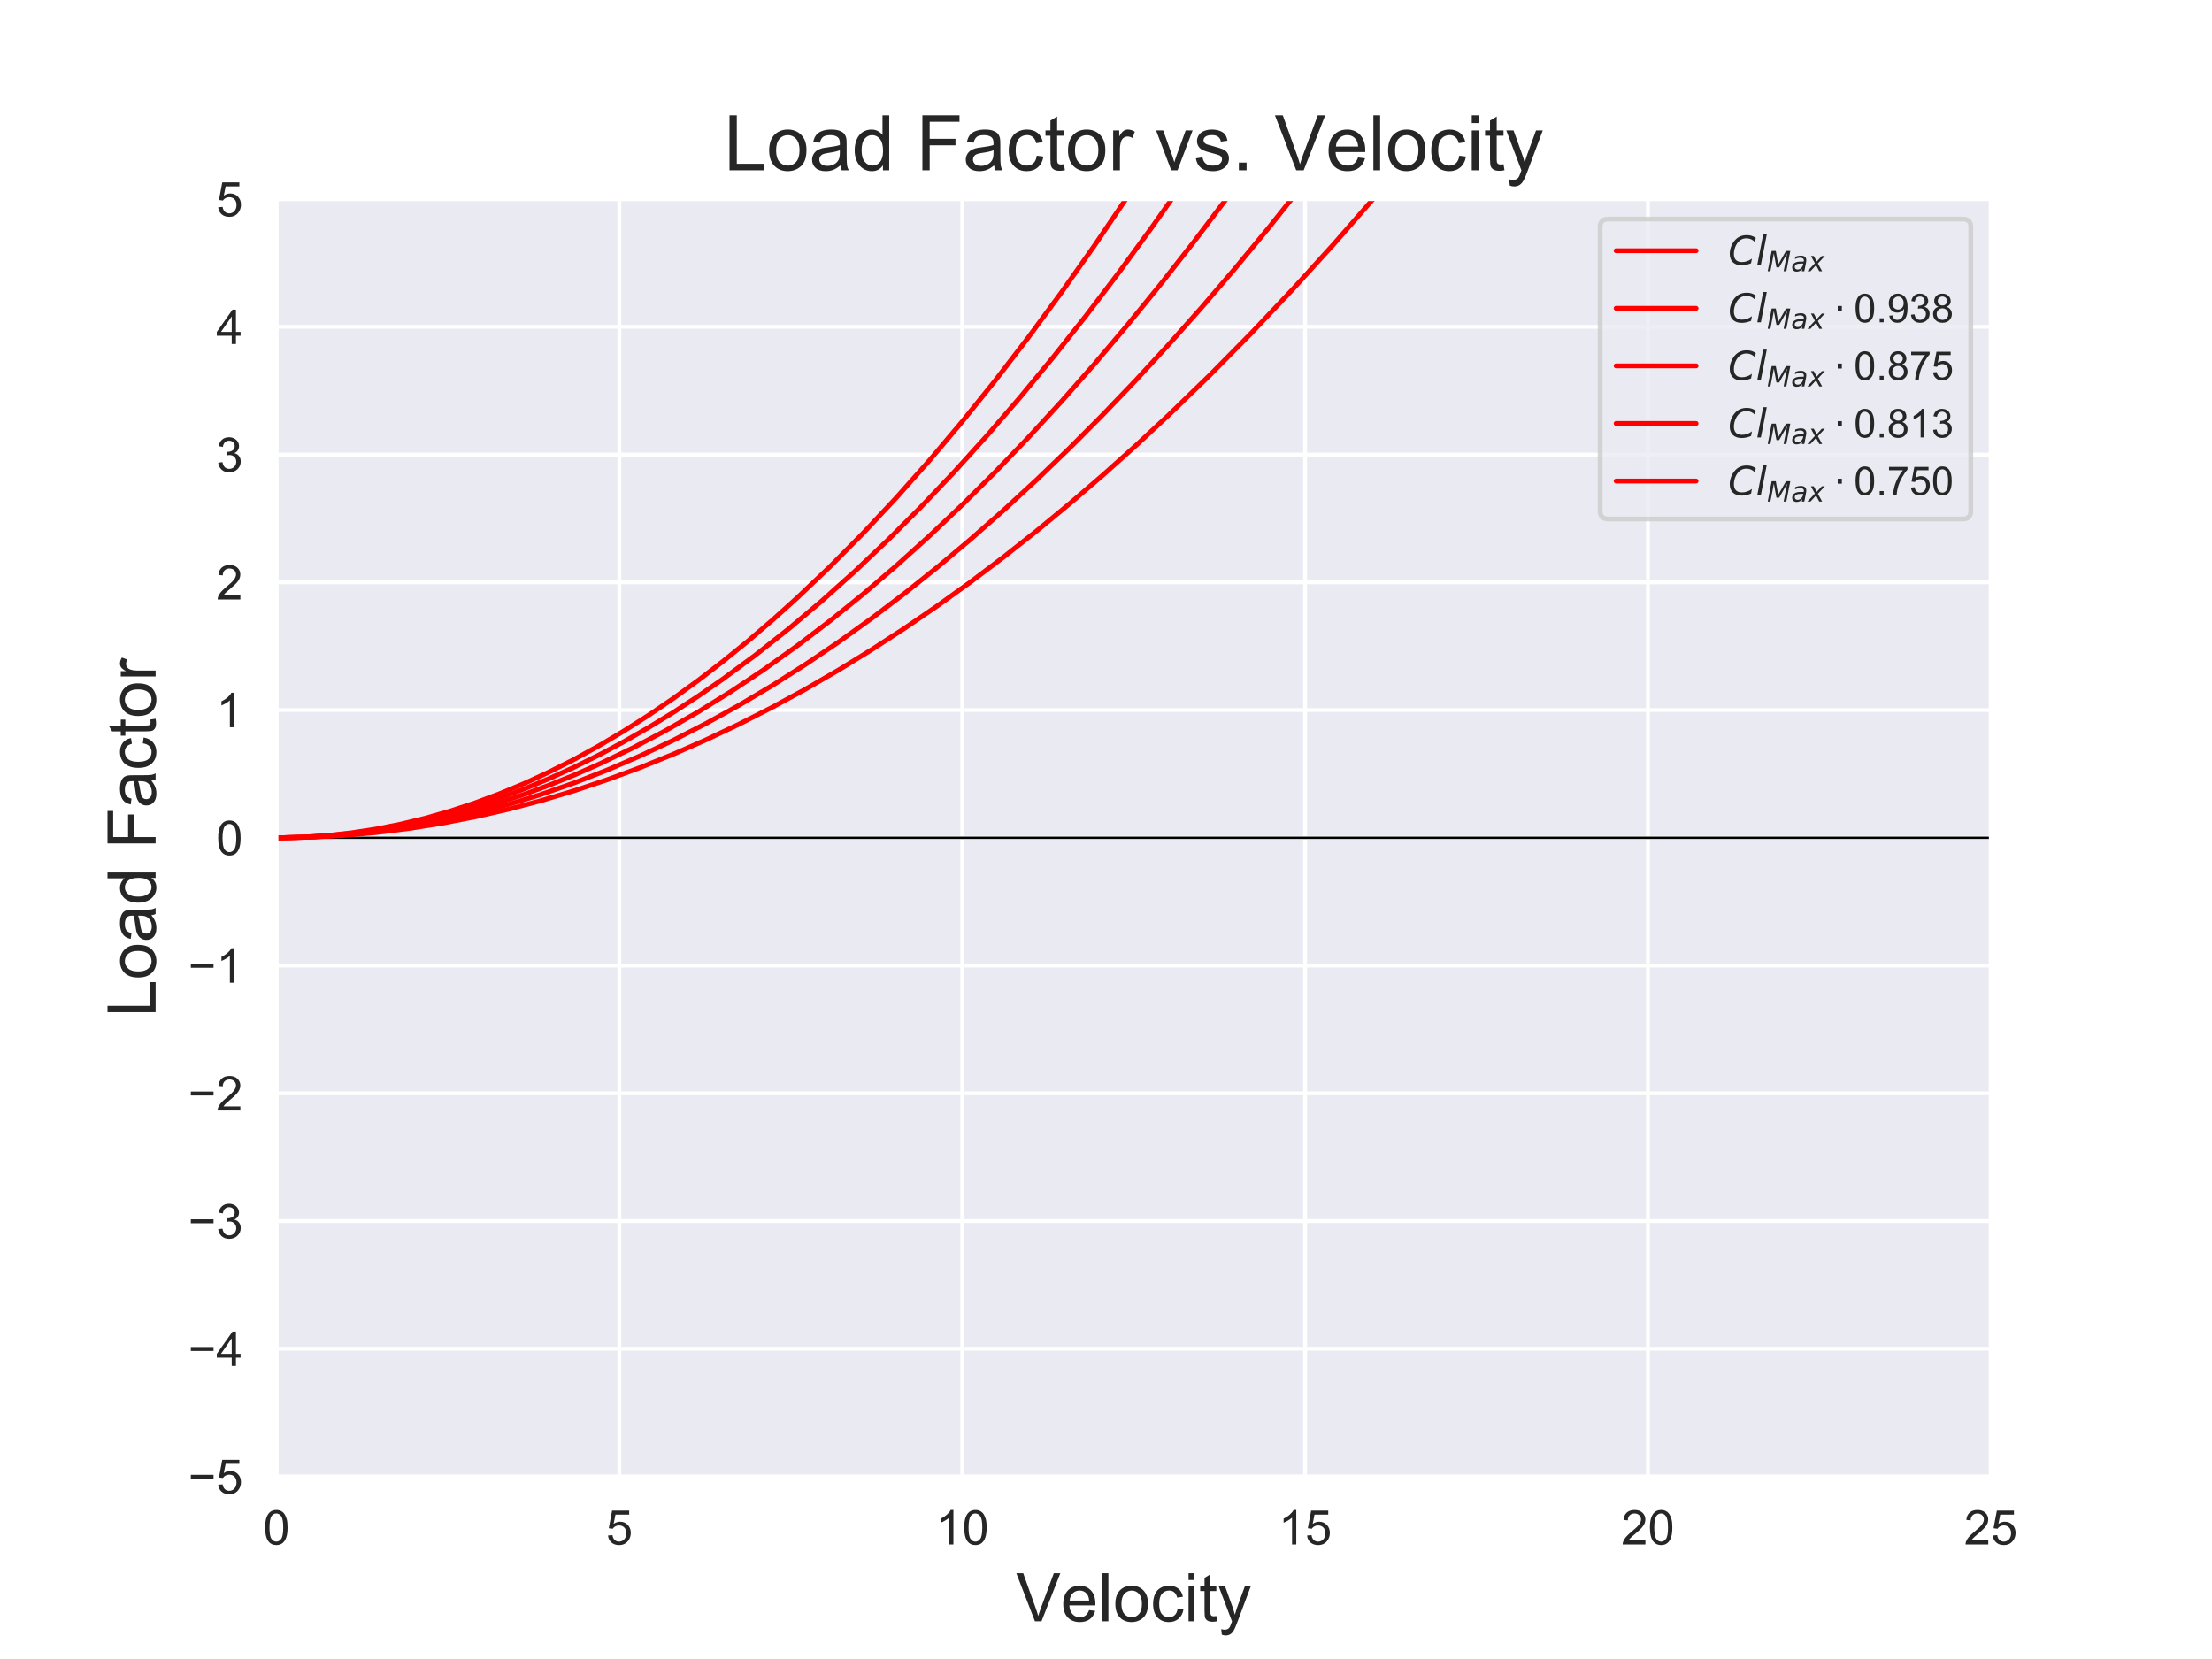 <?xml version="1.0" encoding="utf-8" standalone="no"?>
<!DOCTYPE svg PUBLIC "-//W3C//DTD SVG 1.1//EN"
  "http://www.w3.org/Graphics/SVG/1.1/DTD/svg11.dtd">
<!-- Created with matplotlib (https://matplotlib.org/) -->
<svg height="345.6pt" version="1.1" viewBox="0 0 460.8 345.6" width="460.8pt" xmlns="http://www.w3.org/2000/svg" xmlns:xlink="http://www.w3.org/1999/xlink">
 <defs>
  <style type="text/css">
*{stroke-linecap:butt;stroke-linejoin:round;}
  </style>
 </defs>
 <g id="figure_1">
  <g id="patch_1">
   <path d="M 0 345.6 
L 460.8 345.6 
L 460.8 0 
L 0 0 
z
" style="fill:#ffffff;"/>
  </g>
  <g id="axes_1">
   <g id="patch_2">
    <path d="M 57.6 307.584 
L 414.72 307.584 
L 414.72 41.472 
L 57.6 41.472 
z
" style="fill:#eaeaf2;"/>
   </g>
   <g id="matplotlib.axis_1">
    <g id="xtick_1">
     <g id="line2d_1">
      <path clip-path="url(#pc49e93db93)" d="M 57.6 307.584 
L 57.6 41.472 
" style="fill:none;stroke:#ffffff;stroke-linecap:round;stroke-width:0.8;"/>
     </g>
     <g id="text_1">
      <!-- 0 -->
      <defs>
       <path d="M 4.156 35.297 
Q 4.156 48 6.766 55.734 
Q 9.375 63.484 14.516 67.672 
Q 19.672 71.875 27.484 71.875 
Q 33.25 71.875 37.594 69.547 
Q 41.938 67.234 44.766 62.859 
Q 47.609 58.5 49.219 52.219 
Q 50.828 45.953 50.828 35.297 
Q 50.828 22.703 48.234 14.969 
Q 45.656 7.234 40.5 3 
Q 35.359 -1.219 27.484 -1.219 
Q 17.141 -1.219 11.234 6.203 
Q 4.156 15.141 4.156 35.297 
z
M 13.188 35.297 
Q 13.188 17.672 17.312 11.828 
Q 21.438 6 27.484 6 
Q 33.547 6 37.672 11.859 
Q 41.797 17.719 41.797 35.297 
Q 41.797 52.984 37.672 58.781 
Q 33.547 64.594 27.391 64.594 
Q 21.344 64.594 17.719 59.469 
Q 13.188 52.938 13.188 35.297 
z
" id="ArialMT-48"/>
      </defs>
      <g style="fill:#262626;" transform="translate(54.82 321.742)scale(0.1 -0.1)">
       <use xlink:href="#ArialMT-48"/>
      </g>
     </g>
    </g>
    <g id="xtick_2">
     <g id="line2d_2">
      <path clip-path="url(#pc49e93db93)" d="M 129.024 307.584 
L 129.024 41.472 
" style="fill:none;stroke:#ffffff;stroke-linecap:round;stroke-width:0.8;"/>
     </g>
     <g id="text_2">
      <!-- 5 -->
      <defs>
       <path d="M 4.156 18.75 
L 13.375 19.531 
Q 14.406 12.797 18.141 9.391 
Q 21.875 6 27.156 6 
Q 33.5 6 37.891 10.781 
Q 42.281 15.578 42.281 23.484 
Q 42.281 31 38.062 35.344 
Q 33.844 39.703 27 39.703 
Q 22.75 39.703 19.328 37.766 
Q 15.922 35.844 13.969 32.766 
L 5.719 33.844 
L 12.641 70.609 
L 48.25 70.609 
L 48.25 62.203 
L 19.672 62.203 
L 15.828 42.969 
Q 22.266 47.469 29.344 47.469 
Q 38.719 47.469 45.156 40.969 
Q 51.609 34.469 51.609 24.266 
Q 51.609 14.547 45.953 7.469 
Q 39.062 -1.219 27.156 -1.219 
Q 17.391 -1.219 11.203 4.25 
Q 5.031 9.719 4.156 18.75 
z
" id="ArialMT-53"/>
      </defs>
      <g style="fill:#262626;" transform="translate(126.244 321.742)scale(0.1 -0.1)">
       <use xlink:href="#ArialMT-53"/>
      </g>
     </g>
    </g>
    <g id="xtick_3">
     <g id="line2d_3">
      <path clip-path="url(#pc49e93db93)" d="M 200.448 307.584 
L 200.448 41.472 
" style="fill:none;stroke:#ffffff;stroke-linecap:round;stroke-width:0.8;"/>
     </g>
     <g id="text_3">
      <!-- 10 -->
      <defs>
       <path d="M 37.25 0 
L 28.469 0 
L 28.469 56 
Q 25.297 52.984 20.141 49.953 
Q 14.984 46.922 10.891 45.406 
L 10.891 53.906 
Q 18.266 57.375 23.781 62.297 
Q 29.297 67.234 31.594 71.875 
L 37.25 71.875 
z
" id="ArialMT-49"/>
      </defs>
      <g style="fill:#262626;" transform="translate(194.887 321.742)scale(0.1 -0.1)">
       <use xlink:href="#ArialMT-49"/>
       <use x="55.615" xlink:href="#ArialMT-48"/>
      </g>
     </g>
    </g>
    <g id="xtick_4">
     <g id="line2d_4">
      <path clip-path="url(#pc49e93db93)" d="M 271.872 307.584 
L 271.872 41.472 
" style="fill:none;stroke:#ffffff;stroke-linecap:round;stroke-width:0.8;"/>
     </g>
     <g id="text_4">
      <!-- 15 -->
      <g style="fill:#262626;" transform="translate(266.311 321.742)scale(0.1 -0.1)">
       <use xlink:href="#ArialMT-49"/>
       <use x="55.615" xlink:href="#ArialMT-53"/>
      </g>
     </g>
    </g>
    <g id="xtick_5">
     <g id="line2d_5">
      <path clip-path="url(#pc49e93db93)" d="M 343.296 307.584 
L 343.296 41.472 
" style="fill:none;stroke:#ffffff;stroke-linecap:round;stroke-width:0.8;"/>
     </g>
     <g id="text_5">
      <!-- 20 -->
      <defs>
       <path d="M 50.344 8.453 
L 50.344 0 
L 3.031 0 
Q 2.938 3.172 4.047 6.109 
Q 5.859 10.938 9.828 15.625 
Q 13.812 20.312 21.344 26.469 
Q 33.016 36.031 37.109 41.625 
Q 41.219 47.219 41.219 52.203 
Q 41.219 57.422 37.469 61 
Q 33.734 64.594 27.734 64.594 
Q 21.391 64.594 17.578 60.781 
Q 13.766 56.984 13.719 50.25 
L 4.688 51.172 
Q 5.609 61.281 11.656 66.578 
Q 17.719 71.875 27.938 71.875 
Q 38.234 71.875 44.234 66.156 
Q 50.25 60.453 50.25 52 
Q 50.25 47.703 48.484 43.547 
Q 46.734 39.406 42.656 34.812 
Q 38.578 30.219 29.109 22.219 
Q 21.188 15.578 18.938 13.203 
Q 16.703 10.844 15.234 8.453 
z
" id="ArialMT-50"/>
      </defs>
      <g style="fill:#262626;" transform="translate(337.735 321.742)scale(0.1 -0.1)">
       <use xlink:href="#ArialMT-50"/>
       <use x="55.615" xlink:href="#ArialMT-48"/>
      </g>
     </g>
    </g>
    <g id="xtick_6">
     <g id="line2d_6">
      <path clip-path="url(#pc49e93db93)" d="M 414.72 307.584 
L 414.72 41.472 
" style="fill:none;stroke:#ffffff;stroke-linecap:round;stroke-width:0.8;"/>
     </g>
     <g id="text_6">
      <!-- 25 -->
      <g style="fill:#262626;" transform="translate(409.159 321.742)scale(0.1 -0.1)">
       <use xlink:href="#ArialMT-50"/>
       <use x="55.615" xlink:href="#ArialMT-53"/>
      </g>
     </g>
    </g>
    <g id="text_7">
     <!-- Velocity -->
     <defs>
      <path d="M 28.172 0 
L 0.438 71.578 
L 10.688 71.578 
L 29.297 19.578 
Q 31.547 13.328 33.062 7.859 
Q 34.719 13.719 36.922 19.578 
L 56.25 71.578 
L 65.922 71.578 
L 37.891 0 
z
" id="ArialMT-86"/>
      <path d="M 42.094 16.703 
L 51.172 15.578 
Q 49.031 7.625 43.219 3.219 
Q 37.406 -1.172 28.375 -1.172 
Q 17 -1.172 10.328 5.828 
Q 3.656 12.844 3.656 25.484 
Q 3.656 38.578 10.391 45.797 
Q 17.141 53.031 27.875 53.031 
Q 38.281 53.031 44.875 45.953 
Q 51.469 38.875 51.469 26.031 
Q 51.469 25.25 51.422 23.688 
L 12.75 23.688 
Q 13.234 15.141 17.578 10.594 
Q 21.922 6.062 28.422 6.062 
Q 33.25 6.062 36.672 8.594 
Q 40.094 11.141 42.094 16.703 
z
M 13.234 30.906 
L 42.188 30.906 
Q 41.609 37.453 38.875 40.719 
Q 34.672 45.797 27.984 45.797 
Q 21.922 45.797 17.797 41.75 
Q 13.672 37.703 13.234 30.906 
z
" id="ArialMT-101"/>
      <path d="M 6.391 0 
L 6.391 71.578 
L 15.188 71.578 
L 15.188 0 
z
" id="ArialMT-108"/>
      <path d="M 3.328 25.922 
Q 3.328 40.328 11.328 47.266 
Q 18.016 53.031 27.641 53.031 
Q 38.328 53.031 45.109 46.016 
Q 51.906 39.016 51.906 26.656 
Q 51.906 16.656 48.906 10.906 
Q 45.906 5.172 40.156 2 
Q 34.422 -1.172 27.641 -1.172 
Q 16.75 -1.172 10.031 5.812 
Q 3.328 12.797 3.328 25.922 
z
M 12.359 25.922 
Q 12.359 15.969 16.703 11.016 
Q 21.047 6.062 27.641 6.062 
Q 34.188 6.062 38.531 11.031 
Q 42.875 16.016 42.875 26.219 
Q 42.875 35.844 38.5 40.797 
Q 34.125 45.75 27.641 45.75 
Q 21.047 45.75 16.703 40.812 
Q 12.359 35.891 12.359 25.922 
z
" id="ArialMT-111"/>
      <path d="M 40.438 19 
L 49.078 17.875 
Q 47.656 8.938 41.812 3.875 
Q 35.984 -1.172 27.484 -1.172 
Q 16.844 -1.172 10.375 5.781 
Q 3.906 12.75 3.906 25.734 
Q 3.906 34.125 6.688 40.422 
Q 9.469 46.734 15.156 49.875 
Q 20.844 53.031 27.547 53.031 
Q 35.984 53.031 41.359 48.75 
Q 46.734 44.484 48.25 36.625 
L 39.703 35.297 
Q 38.484 40.531 35.375 43.156 
Q 32.281 45.797 27.875 45.797 
Q 21.234 45.797 17.078 41.031 
Q 12.938 36.281 12.938 25.984 
Q 12.938 15.531 16.938 10.797 
Q 20.953 6.062 27.391 6.062 
Q 32.562 6.062 36.031 9.234 
Q 39.5 12.406 40.438 19 
z
" id="ArialMT-99"/>
      <path d="M 6.641 61.469 
L 6.641 71.578 
L 15.438 71.578 
L 15.438 61.469 
z
M 6.641 0 
L 6.641 51.859 
L 15.438 51.859 
L 15.438 0 
z
" id="ArialMT-105"/>
      <path d="M 25.781 7.859 
L 27.047 0.094 
Q 23.344 -0.688 20.406 -0.688 
Q 15.625 -0.688 12.984 0.828 
Q 10.359 2.344 9.281 4.812 
Q 8.203 7.281 8.203 15.188 
L 8.203 45.016 
L 1.766 45.016 
L 1.766 51.859 
L 8.203 51.859 
L 8.203 64.703 
L 16.938 69.969 
L 16.938 51.859 
L 25.781 51.859 
L 25.781 45.016 
L 16.938 45.016 
L 16.938 14.703 
Q 16.938 10.938 17.406 9.859 
Q 17.875 8.797 18.922 8.156 
Q 19.969 7.516 21.922 7.516 
Q 23.391 7.516 25.781 7.859 
z
" id="ArialMT-116"/>
      <path d="M 6.203 -19.969 
L 5.219 -11.719 
Q 8.109 -12.5 10.25 -12.5 
Q 13.188 -12.5 14.938 -11.516 
Q 16.703 -10.547 17.828 -8.797 
Q 18.656 -7.469 20.516 -2.25 
Q 20.75 -1.516 21.297 -0.094 
L 1.609 51.859 
L 11.078 51.859 
L 21.875 21.828 
Q 23.969 16.109 25.641 9.812 
Q 27.156 15.875 29.25 21.625 
L 40.328 51.859 
L 49.125 51.859 
L 29.391 -0.875 
Q 26.219 -9.422 24.469 -12.641 
Q 22.125 -17 19.094 -19.016 
Q 16.062 -21.047 11.859 -21.047 
Q 9.328 -21.047 6.203 -19.969 
z
" id="ArialMT-121"/>
     </defs>
     <g style="fill:#262626;" transform="translate(211.656 337.75)scale(0.14 -0.14)">
      <use xlink:href="#ArialMT-86"/>
      <use x="66.621" xlink:href="#ArialMT-101"/>
      <use x="122.236" xlink:href="#ArialMT-108"/>
      <use x="144.453" xlink:href="#ArialMT-111"/>
      <use x="200.068" xlink:href="#ArialMT-99"/>
      <use x="250.068" xlink:href="#ArialMT-105"/>
      <use x="272.285" xlink:href="#ArialMT-116"/>
      <use x="300.068" xlink:href="#ArialMT-121"/>
     </g>
    </g>
   </g>
   <g id="matplotlib.axis_2">
    <g id="ytick_1">
     <g id="line2d_7">
      <path clip-path="url(#pc49e93db93)" d="M 57.6 307.584 
L 414.72 307.584 
" style="fill:none;stroke:#ffffff;stroke-linecap:round;stroke-width:0.8;"/>
     </g>
     <g id="text_8">
      <!-- −5 -->
      <defs>
       <path d="M 52.828 31.203 
L 5.562 31.203 
L 5.562 39.406 
L 52.828 39.406 
z
" id="ArialMT-8722"/>
      </defs>
      <g style="fill:#262626;" transform="translate(39.198 311.163)scale(0.1 -0.1)">
       <use xlink:href="#ArialMT-8722"/>
       <use x="58.398" xlink:href="#ArialMT-53"/>
      </g>
     </g>
    </g>
    <g id="ytick_2">
     <g id="line2d_8">
      <path clip-path="url(#pc49e93db93)" d="M 57.6 280.973 
L 414.72 280.973 
" style="fill:none;stroke:#ffffff;stroke-linecap:round;stroke-width:0.8;"/>
     </g>
     <g id="text_9">
      <!-- −4 -->
      <defs>
       <path d="M 32.328 0 
L 32.328 17.141 
L 1.266 17.141 
L 1.266 25.203 
L 33.938 71.578 
L 41.109 71.578 
L 41.109 25.203 
L 50.781 25.203 
L 50.781 17.141 
L 41.109 17.141 
L 41.109 0 
z
M 32.328 25.203 
L 32.328 57.469 
L 9.906 25.203 
z
" id="ArialMT-52"/>
      </defs>
      <g style="fill:#262626;" transform="translate(39.198 284.552)scale(0.1 -0.1)">
       <use xlink:href="#ArialMT-8722"/>
       <use x="58.398" xlink:href="#ArialMT-52"/>
      </g>
     </g>
    </g>
    <g id="ytick_3">
     <g id="line2d_9">
      <path clip-path="url(#pc49e93db93)" d="M 57.6 254.362 
L 414.72 254.362 
" style="fill:none;stroke:#ffffff;stroke-linecap:round;stroke-width:0.8;"/>
     </g>
     <g id="text_10">
      <!-- −3 -->
      <defs>
       <path d="M 4.203 18.891 
L 12.984 20.062 
Q 14.5 12.594 18.141 9.297 
Q 21.781 6 27 6 
Q 33.203 6 37.469 10.297 
Q 41.75 14.594 41.75 20.953 
Q 41.75 27 37.797 30.922 
Q 33.844 34.859 27.734 34.859 
Q 25.25 34.859 21.531 33.891 
L 22.516 41.609 
Q 23.391 41.5 23.922 41.5 
Q 29.547 41.5 34.031 44.422 
Q 38.531 47.359 38.531 53.469 
Q 38.531 58.297 35.25 61.469 
Q 31.984 64.656 26.812 64.656 
Q 21.688 64.656 18.266 61.422 
Q 14.844 58.203 13.875 51.766 
L 5.078 53.328 
Q 6.688 62.156 12.391 67.016 
Q 18.109 71.875 26.609 71.875 
Q 32.469 71.875 37.391 69.359 
Q 42.328 66.844 44.938 62.5 
Q 47.562 58.156 47.562 53.266 
Q 47.562 48.641 45.062 44.828 
Q 42.578 41.016 37.703 38.766 
Q 44.047 37.312 47.562 32.688 
Q 51.078 28.078 51.078 21.141 
Q 51.078 11.766 44.234 5.25 
Q 37.406 -1.266 26.953 -1.266 
Q 17.531 -1.266 11.297 4.344 
Q 5.078 9.969 4.203 18.891 
z
" id="ArialMT-51"/>
      </defs>
      <g style="fill:#262626;" transform="translate(39.198 257.941)scale(0.1 -0.1)">
       <use xlink:href="#ArialMT-8722"/>
       <use x="58.398" xlink:href="#ArialMT-51"/>
      </g>
     </g>
    </g>
    <g id="ytick_4">
     <g id="line2d_10">
      <path clip-path="url(#pc49e93db93)" d="M 57.6 227.75 
L 414.72 227.75 
" style="fill:none;stroke:#ffffff;stroke-linecap:round;stroke-width:0.8;"/>
     </g>
     <g id="text_11">
      <!-- −2 -->
      <g style="fill:#262626;" transform="translate(39.198 231.329)scale(0.1 -0.1)">
       <use xlink:href="#ArialMT-8722"/>
       <use x="58.398" xlink:href="#ArialMT-50"/>
      </g>
     </g>
    </g>
    <g id="ytick_5">
     <g id="line2d_11">
      <path clip-path="url(#pc49e93db93)" d="M 57.6 201.139 
L 414.72 201.139 
" style="fill:none;stroke:#ffffff;stroke-linecap:round;stroke-width:0.8;"/>
     </g>
     <g id="text_12">
      <!-- −1 -->
      <g style="fill:#262626;" transform="translate(39.198 204.718)scale(0.1 -0.1)">
       <use xlink:href="#ArialMT-8722"/>
       <use x="58.398" xlink:href="#ArialMT-49"/>
      </g>
     </g>
    </g>
    <g id="ytick_6">
     <g id="line2d_12">
      <path clip-path="url(#pc49e93db93)" d="M 57.6 174.528 
L 414.72 174.528 
" style="fill:none;stroke:#ffffff;stroke-linecap:round;stroke-width:0.8;"/>
     </g>
     <g id="text_13">
      <!-- 0 -->
      <g style="fill:#262626;" transform="translate(45.039 178.107)scale(0.1 -0.1)">
       <use xlink:href="#ArialMT-48"/>
      </g>
     </g>
    </g>
    <g id="ytick_7">
     <g id="line2d_13">
      <path clip-path="url(#pc49e93db93)" d="M 57.6 147.917 
L 414.72 147.917 
" style="fill:none;stroke:#ffffff;stroke-linecap:round;stroke-width:0.8;"/>
     </g>
     <g id="text_14">
      <!-- 1 -->
      <g style="fill:#262626;" transform="translate(45.039 151.496)scale(0.1 -0.1)">
       <use xlink:href="#ArialMT-49"/>
      </g>
     </g>
    </g>
    <g id="ytick_8">
     <g id="line2d_14">
      <path clip-path="url(#pc49e93db93)" d="M 57.6 121.306 
L 414.72 121.306 
" style="fill:none;stroke:#ffffff;stroke-linecap:round;stroke-width:0.8;"/>
     </g>
     <g id="text_15">
      <!-- 2 -->
      <g style="fill:#262626;" transform="translate(45.039 124.885)scale(0.1 -0.1)">
       <use xlink:href="#ArialMT-50"/>
      </g>
     </g>
    </g>
    <g id="ytick_9">
     <g id="line2d_15">
      <path clip-path="url(#pc49e93db93)" d="M 57.6 94.694 
L 414.72 94.694 
" style="fill:none;stroke:#ffffff;stroke-linecap:round;stroke-width:0.8;"/>
     </g>
     <g id="text_16">
      <!-- 3 -->
      <g style="fill:#262626;" transform="translate(45.039 98.273)scale(0.1 -0.1)">
       <use xlink:href="#ArialMT-51"/>
      </g>
     </g>
    </g>
    <g id="ytick_10">
     <g id="line2d_16">
      <path clip-path="url(#pc49e93db93)" d="M 57.6 68.083 
L 414.72 68.083 
" style="fill:none;stroke:#ffffff;stroke-linecap:round;stroke-width:0.8;"/>
     </g>
     <g id="text_17">
      <!-- 4 -->
      <g style="fill:#262626;" transform="translate(45.039 71.662)scale(0.1 -0.1)">
       <use xlink:href="#ArialMT-52"/>
      </g>
     </g>
    </g>
    <g id="ytick_11">
     <g id="line2d_17">
      <path clip-path="url(#pc49e93db93)" d="M 57.6 41.472 
L 414.72 41.472 
" style="fill:none;stroke:#ffffff;stroke-linecap:round;stroke-width:0.8;"/>
     </g>
     <g id="text_18">
      <!-- 5 -->
      <g style="fill:#262626;" transform="translate(45.039 45.051)scale(0.1 -0.1)">
       <use xlink:href="#ArialMT-53"/>
      </g>
     </g>
    </g>
    <g id="text_19">
     <!-- Load Factor -->
     <defs>
      <path d="M 7.328 0 
L 7.328 71.578 
L 16.797 71.578 
L 16.797 8.453 
L 52.047 8.453 
L 52.047 0 
z
" id="ArialMT-76"/>
      <path d="M 40.438 6.391 
Q 35.547 2.25 31.031 0.531 
Q 26.516 -1.172 21.344 -1.172 
Q 12.797 -1.172 8.203 3 
Q 3.609 7.172 3.609 13.672 
Q 3.609 17.484 5.344 20.625 
Q 7.078 23.781 9.891 25.688 
Q 12.703 27.594 16.219 28.562 
Q 18.797 29.25 24.031 29.891 
Q 34.672 31.156 39.703 32.906 
Q 39.75 34.719 39.75 35.203 
Q 39.75 40.578 37.25 42.781 
Q 33.891 45.75 27.25 45.75 
Q 21.047 45.75 18.094 43.578 
Q 15.141 41.406 13.719 35.891 
L 5.125 37.062 
Q 6.297 42.578 8.984 45.969 
Q 11.672 49.359 16.75 51.188 
Q 21.828 53.031 28.516 53.031 
Q 35.156 53.031 39.297 51.469 
Q 43.453 49.906 45.406 47.531 
Q 47.359 45.172 48.141 41.547 
Q 48.578 39.312 48.578 33.453 
L 48.578 21.734 
Q 48.578 9.469 49.141 6.219 
Q 49.703 2.984 51.375 0 
L 42.188 0 
Q 40.828 2.734 40.438 6.391 
z
M 39.703 26.031 
Q 34.906 24.078 25.344 22.703 
Q 19.922 21.922 17.672 20.938 
Q 15.438 19.969 14.203 18.094 
Q 12.984 16.219 12.984 13.922 
Q 12.984 10.406 15.641 8.062 
Q 18.312 5.719 23.438 5.719 
Q 28.516 5.719 32.469 7.938 
Q 36.422 10.156 38.281 14.016 
Q 39.703 17 39.703 22.797 
z
" id="ArialMT-97"/>
      <path d="M 40.234 0 
L 40.234 6.547 
Q 35.297 -1.172 25.734 -1.172 
Q 19.531 -1.172 14.328 2.25 
Q 9.125 5.672 6.266 11.797 
Q 3.422 17.922 3.422 25.875 
Q 3.422 33.641 6 39.969 
Q 8.594 46.297 13.766 49.656 
Q 18.953 53.031 25.344 53.031 
Q 30.031 53.031 33.688 51.047 
Q 37.359 49.078 39.656 45.906 
L 39.656 71.578 
L 48.391 71.578 
L 48.391 0 
z
M 12.453 25.875 
Q 12.453 15.922 16.641 10.984 
Q 20.844 6.062 26.562 6.062 
Q 32.328 6.062 36.344 10.766 
Q 40.375 15.484 40.375 25.141 
Q 40.375 35.797 36.266 40.766 
Q 32.172 45.75 26.172 45.75 
Q 20.312 45.75 16.375 40.969 
Q 12.453 36.188 12.453 25.875 
z
" id="ArialMT-100"/>
      <path id="ArialMT-32"/>
      <path d="M 8.203 0 
L 8.203 71.578 
L 56.5 71.578 
L 56.5 63.141 
L 17.672 63.141 
L 17.672 40.969 
L 51.266 40.969 
L 51.266 32.516 
L 17.672 32.516 
L 17.672 0 
z
" id="ArialMT-70"/>
      <path d="M 6.5 0 
L 6.5 51.859 
L 14.406 51.859 
L 14.406 44 
Q 17.438 49.516 20 51.266 
Q 22.562 53.031 25.641 53.031 
Q 30.078 53.031 34.672 50.203 
L 31.641 42.047 
Q 28.422 43.953 25.203 43.953 
Q 22.312 43.953 20.016 42.219 
Q 17.719 40.484 16.75 37.406 
Q 15.281 32.719 15.281 27.156 
L 15.281 0 
z
" id="ArialMT-114"/>
     </defs>
     <g style="fill:#262626;" transform="translate(32.416 211.88)rotate(-90)scale(0.14 -0.14)">
      <use xlink:href="#ArialMT-76"/>
      <use x="55.615" xlink:href="#ArialMT-111"/>
      <use x="111.23" xlink:href="#ArialMT-97"/>
      <use x="166.846" xlink:href="#ArialMT-100"/>
      <use x="222.461" xlink:href="#ArialMT-32"/>
      <use x="250.244" xlink:href="#ArialMT-70"/>
      <use x="311.328" xlink:href="#ArialMT-97"/>
      <use x="366.943" xlink:href="#ArialMT-99"/>
      <use x="416.943" xlink:href="#ArialMT-116"/>
      <use x="444.727" xlink:href="#ArialMT-111"/>
      <use x="500.342" xlink:href="#ArialMT-114"/>
     </g>
    </g>
   </g>
   <g id="LineCollection_1">
    <path clip-path="url(#pc49e93db93)" d="M 57.6 174.528 
L 461.8 174.528 
" style="fill:none;stroke:#000000;stroke-width:0.5;"/>
   </g>
   <g id="line2d_18">
    <path clip-path="url(#pc49e93db93)" d="M 57.6 174.528 
L 62.763 174.415 
L 67.926 174.075 
L 73.09 173.508 
L 78.253 172.716 
L 83.416 171.696 
L 88.579 170.45 
L 93.742 168.977 
L 98.905 167.278 
L 104.069 165.352 
L 109.232 163.2 
L 114.395 160.821 
L 119.558 158.216 
L 124.721 155.384 
L 129.885 152.325 
L 135.048 149.04 
L 140.211 145.528 
L 145.374 141.79 
L 150.537 137.825 
L 155.7 133.634 
L 160.864 129.216 
L 166.027 124.571 
L 172.911 118.026 
L 179.795 111.078 
L 186.68 103.728 
L 193.564 95.974 
L 200.448 87.818 
L 207.332 79.259 
L 214.216 70.297 
L 221.101 60.933 
L 227.985 51.165 
L 234.869 40.995 
L 241.753 30.423 
L 248.638 19.447 
L 255.522 8.069 
L 260.841 -1 
L 260.841 -1 
" style="fill:none;stroke:#ff0000;stroke-linecap:round;"/>
   </g>
   <g id="line2d_19">
    <path clip-path="url(#pc49e93db93)" d="M 57.6 174.528 
L 62.763 174.426 
L 67.926 174.12 
L 73.09 173.61 
L 78.253 172.897 
L 83.416 171.979 
L 88.579 170.858 
L 93.742 169.532 
L 98.905 168.003 
L 104.069 166.27 
L 109.232 164.333 
L 114.395 162.192 
L 119.558 159.847 
L 124.721 157.298 
L 129.885 154.545 
L 135.048 151.589 
L 140.211 148.428 
L 145.374 145.064 
L 150.537 141.495 
L 157.421 136.42 
L 164.306 130.983 
L 171.19 125.183 
L 178.074 119.021 
L 184.958 112.496 
L 191.843 105.608 
L 198.727 98.358 
L 205.611 90.746 
L 212.495 82.771 
L 219.38 74.433 
L 226.264 65.733 
L 233.148 56.671 
L 240.032 47.246 
L 246.917 37.459 
L 253.801 27.309 
L 260.685 16.796 
L 267.569 5.921 
L 271.834 -1 
L 271.834 -1 
" style="fill:none;stroke:#ff0000;stroke-linecap:round;"/>
   </g>
   <g id="line2d_20">
    <path clip-path="url(#pc49e93db93)" d="M 57.6 174.528 
L 62.763 174.437 
L 67.926 174.166 
L 73.09 173.712 
L 78.253 173.078 
L 83.416 172.262 
L 88.579 171.266 
L 93.742 170.087 
L 98.905 168.728 
L 104.069 167.187 
L 109.232 165.466 
L 114.395 163.562 
L 119.558 161.478 
L 124.721 159.212 
L 131.606 155.91 
L 138.49 152.285 
L 145.374 148.338 
L 152.258 144.068 
L 159.143 139.476 
L 166.027 134.563 
L 172.911 129.327 
L 179.795 123.768 
L 186.68 117.888 
L 193.564 111.685 
L 200.448 105.16 
L 207.332 98.313 
L 214.216 91.143 
L 221.101 83.652 
L 227.985 75.838 
L 234.869 67.702 
L 241.753 59.244 
L 248.638 50.463 
L 255.522 41.36 
L 262.406 31.935 
L 269.29 22.188 
L 276.175 12.119 
L 283.059 1.727 
L 284.831 -1 
L 284.831 -1 
" style="fill:none;stroke:#ff0000;stroke-linecap:round;"/>
   </g>
   <g id="line2d_21">
    <path clip-path="url(#pc49e93db93)" d="M 57.6 174.528 
L 64.484 174.387 
L 71.368 173.964 
L 78.253 173.259 
L 85.137 172.272 
L 92.021 171.004 
L 98.905 169.453 
L 105.79 167.62 
L 112.674 165.506 
L 119.558 163.109 
L 126.442 160.431 
L 133.327 157.47 
L 140.211 154.228 
L 147.095 150.704 
L 153.979 146.898 
L 160.864 142.809 
L 167.748 138.439 
L 174.632 133.787 
L 181.516 128.853 
L 188.401 123.637 
L 195.285 118.139 
L 202.169 112.36 
L 209.053 106.298 
L 215.938 99.954 
L 222.822 93.329 
L 229.706 86.421 
L 236.59 79.231 
L 243.475 71.76 
L 250.359 64.006 
L 257.243 55.971 
L 264.127 47.654 
L 272.733 36.861 
L 281.338 25.627 
L 289.943 13.953 
L 298.548 1.838 
L 300.52 -1 
L 300.52 -1 
" style="fill:none;stroke:#ff0000;stroke-linecap:round;"/>
   </g>
   <g id="line2d_22">
    <path clip-path="url(#pc49e93db93)" d="M 57.6 174.528 
L 64.484 174.407 
L 71.368 174.045 
L 78.253 173.441 
L 85.137 172.595 
L 92.021 171.507 
L 98.905 170.178 
L 105.79 168.607 
L 112.674 166.795 
L 119.558 164.741 
L 126.442 162.445 
L 133.327 159.907 
L 140.211 157.128 
L 147.095 154.107 
L 153.979 150.845 
L 160.864 147.341 
L 167.748 143.595 
L 174.632 139.607 
L 181.516 135.378 
L 188.401 130.907 
L 195.285 126.195 
L 202.169 121.241 
L 209.053 116.045 
L 215.938 110.608 
L 222.822 104.928 
L 229.706 99.008 
L 236.59 92.845 
L 243.475 86.441 
L 252.08 78.096 
L 260.685 69.373 
L 269.29 60.273 
L 277.896 50.795 
L 286.501 40.94 
L 295.106 30.707 
L 303.712 20.096 
L 312.317 9.108 
L 319.983 -1 
L 319.983 -1 
" style="fill:none;stroke:#ff0000;stroke-linecap:round;"/>
   </g>
   <g id="line2d_23">
    <path clip-path="url(#pc49e93db93)" style="fill:none;stroke:#ff0000;stroke-dasharray:14.8,6.4;stroke-dashoffset:0;stroke-width:4;"/>
   </g>
   <g id="line2d_24">
    <path clip-path="url(#pc49e93db93)" style="fill:none;stroke:#ff0000;stroke-dasharray:14.8,6.4;stroke-dashoffset:0;stroke-width:4;"/>
   </g>
   <g id="patch_3">
    <path d="M 57.6 307.584 
L 57.6 41.472 
" style="fill:none;stroke:#ffffff;stroke-linecap:square;stroke-linejoin:miter;stroke-width:0.8;"/>
   </g>
   <g id="patch_4">
    <path d="M 414.72 307.584 
L 414.72 41.472 
" style="fill:none;stroke:#ffffff;stroke-linecap:square;stroke-linejoin:miter;stroke-width:0.8;"/>
   </g>
   <g id="patch_5">
    <path d="M 57.6 307.584 
L 414.72 307.584 
" style="fill:none;stroke:#ffffff;stroke-linecap:square;stroke-linejoin:miter;stroke-width:0.8;"/>
   </g>
   <g id="patch_6">
    <path d="M 57.6 41.472 
L 414.72 41.472 
" style="fill:none;stroke:#ffffff;stroke-linecap:square;stroke-linejoin:miter;stroke-width:0.8;"/>
   </g>
   <g id="text_20">
    <!-- Load Factor vs. Velocity -->
    <defs>
     <path d="M 21 0 
L 1.266 51.859 
L 10.547 51.859 
L 21.688 20.797 
Q 23.484 15.766 25 10.359 
Q 26.172 14.453 28.266 20.219 
L 39.797 51.859 
L 48.828 51.859 
L 29.203 0 
z
" id="ArialMT-118"/>
     <path d="M 3.078 15.484 
L 11.766 16.844 
Q 12.5 11.625 15.844 8.844 
Q 19.188 6.062 25.203 6.062 
Q 31.25 6.062 34.172 8.516 
Q 37.109 10.984 37.109 14.312 
Q 37.109 17.281 34.516 19 
Q 32.719 20.172 25.531 21.969 
Q 15.875 24.422 12.141 26.203 
Q 8.406 27.984 6.469 31.125 
Q 4.547 34.281 4.547 38.094 
Q 4.547 41.547 6.125 44.5 
Q 7.719 47.469 10.453 49.422 
Q 12.5 50.922 16.031 51.969 
Q 19.578 53.031 23.641 53.031 
Q 29.734 53.031 34.344 51.266 
Q 38.969 49.516 41.156 46.5 
Q 43.359 43.5 44.188 38.484 
L 35.594 37.312 
Q 35.016 41.312 32.203 43.547 
Q 29.391 45.797 24.266 45.797 
Q 18.219 45.797 15.625 43.797 
Q 13.031 41.797 13.031 39.109 
Q 13.031 37.406 14.109 36.031 
Q 15.188 34.625 17.484 33.688 
Q 18.797 33.203 25.25 31.453 
Q 34.578 28.953 38.25 27.359 
Q 41.938 25.781 44.031 22.75 
Q 46.141 19.734 46.141 15.234 
Q 46.141 10.844 43.578 6.953 
Q 41.016 3.078 36.172 0.953 
Q 31.344 -1.172 25.25 -1.172 
Q 15.141 -1.172 9.844 3.031 
Q 4.547 7.234 3.078 15.484 
z
" id="ArialMT-115"/>
     <path d="M 9.078 0 
L 9.078 10.016 
L 19.094 10.016 
L 19.094 0 
z
" id="ArialMT-46"/>
    </defs>
    <g style="fill:#262626;" transform="translate(150.8 35.472)scale(0.16 -0.16)">
     <use xlink:href="#ArialMT-76"/>
     <use x="55.615" xlink:href="#ArialMT-111"/>
     <use x="111.23" xlink:href="#ArialMT-97"/>
     <use x="166.846" xlink:href="#ArialMT-100"/>
     <use x="222.461" xlink:href="#ArialMT-32"/>
     <use x="250.244" xlink:href="#ArialMT-70"/>
     <use x="311.328" xlink:href="#ArialMT-97"/>
     <use x="366.943" xlink:href="#ArialMT-99"/>
     <use x="416.943" xlink:href="#ArialMT-116"/>
     <use x="444.727" xlink:href="#ArialMT-111"/>
     <use x="500.342" xlink:href="#ArialMT-114"/>
     <use x="533.643" xlink:href="#ArialMT-32"/>
     <use x="561.426" xlink:href="#ArialMT-118"/>
     <use x="611.426" xlink:href="#ArialMT-115"/>
     <use x="661.426" xlink:href="#ArialMT-46"/>
     <use x="689.209" xlink:href="#ArialMT-32"/>
     <use x="716.992" xlink:href="#ArialMT-86"/>
     <use x="783.613" xlink:href="#ArialMT-101"/>
     <use x="839.229" xlink:href="#ArialMT-108"/>
     <use x="861.445" xlink:href="#ArialMT-111"/>
     <use x="917.061" xlink:href="#ArialMT-99"/>
     <use x="967.061" xlink:href="#ArialMT-105"/>
     <use x="989.277" xlink:href="#ArialMT-116"/>
     <use x="1017.061" xlink:href="#ArialMT-121"/>
    </g>
   </g>
   <g id="legend_1">
    <g id="patch_7">
     <path d="M 335.002 108.112 
L 408.889 108.112 
Q 410.555 108.112 410.555 106.446 
L 410.555 47.303 
Q 410.555 45.637 408.889 45.637 
L 335.002 45.637 
Q 333.336 45.637 333.336 47.303 
L 333.336 106.446 
Q 333.336 108.112 335.002 108.112 
z
" style="fill:#eaeaf2;opacity:0.8;stroke:#cccccc;stroke-linejoin:miter;"/>
    </g>
    <g id="line2d_25">
     <path d="M 336.668 52.228 
L 353.328 52.228 
" style="fill:none;stroke:#ff0000;stroke-linecap:round;"/>
    </g>
    <g id="line2d_26"/>
    <g id="text_21">
     <!-- $Cl_{Max}$ -->
     <defs>
      <path d="M 69.484 67.281 
L 67.484 56.891 
Q 62.797 61.625 57.547 63.922 
Q 52.297 66.219 46.188 66.219 
Q 37.844 66.219 31.516 62.203 
Q 25.203 58.203 20.609 50 
Q 17.672 44.734 16.125 38.844 
Q 14.594 32.953 14.594 27 
Q 14.594 17.047 19.75 11.812 
Q 24.906 6.594 34.719 6.594 
Q 41.5 6.594 47.75 8.766 
Q 54 10.938 59.906 15.281 
L 57.625 3.609 
Q 51.812 1.125 45.875 -0.141 
Q 39.938 -1.422 33.984 -1.422 
Q 19.969 -1.422 12.078 6.188 
Q 4.203 13.812 4.203 27.391 
Q 4.203 36.078 7.203 44.469 
Q 10.203 52.875 15.828 59.812 
Q 21.781 67.188 29.422 70.703 
Q 37.062 74.219 47.219 74.219 
Q 53.469 74.219 59.062 72.484 
Q 64.656 70.75 69.484 67.281 
z
" id="DejaVuSans-Oblique-67"/>
      <path d="M 18.312 75.984 
L 27.297 75.984 
L 12.5 0 
L 3.516 0 
z
" id="DejaVuSans-Oblique-108"/>
      <path d="M 16.891 72.906 
L 31.688 72.906 
L 40.188 23.781 
L 68.406 72.906 
L 83.594 72.906 
L 69.391 0 
L 59.812 0 
L 72.219 63.922 
L 43.609 14.016 
L 33.984 14.016 
L 24.703 64.109 
L 12.312 0 
L 2.688 0 
z
" id="DejaVuSans-Oblique-77"/>
      <path d="M 53.719 31.203 
L 47.609 0 
L 38.625 0 
L 40.281 8.297 
Q 36.328 3.422 31.266 1 
Q 26.219 -1.422 20.016 -1.422 
Q 13.031 -1.422 8.562 2.844 
Q 4.109 7.125 4.109 13.812 
Q 4.109 23.391 11.75 28.953 
Q 19.391 34.516 32.812 34.516 
L 45.312 34.516 
L 45.797 36.922 
Q 45.906 37.312 45.953 37.766 
Q 46 38.234 46 39.203 
Q 46 43.562 42.453 45.969 
Q 38.922 48.391 32.516 48.391 
Q 28.125 48.391 23.5 47.266 
Q 18.891 46.141 14.016 43.891 
L 15.578 52.203 
Q 20.656 54.109 25.516 55.047 
Q 30.375 56 34.906 56 
Q 44.578 56 49.625 51.797 
Q 54.688 47.609 54.688 39.594 
Q 54.688 37.984 54.438 35.812 
Q 54.203 33.641 53.719 31.203 
z
M 44 27.484 
L 35.016 27.484 
Q 23.969 27.484 18.672 24.531 
Q 13.375 21.578 13.375 15.375 
Q 13.375 11.078 16.078 8.641 
Q 18.797 6.203 23.578 6.203 
Q 30.906 6.203 36.375 11.453 
Q 41.844 16.703 43.609 25.484 
z
" id="DejaVuSans-Oblique-97"/>
      <path d="M 60.016 54.688 
L 34.906 27.875 
L 50.297 0 
L 39.984 0 
L 28.422 21.688 
L 8.297 0 
L -2.594 0 
L 24.312 28.812 
L 10.016 54.688 
L 20.312 54.688 
L 30.812 34.906 
L 49.125 54.688 
z
" id="DejaVuSans-Oblique-120"/>
     </defs>
     <g style="fill:#262626;" transform="translate(359.992 55.144)scale(0.083 -0.083)">
      <use transform="translate(0 0.016)" xlink:href="#DejaVuSans-Oblique-67"/>
      <use transform="translate(69.824 0.016)" xlink:href="#DejaVuSans-Oblique-108"/>
      <use transform="translate(97.607 -16.391)scale(0.7)" xlink:href="#DejaVuSans-Oblique-77"/>
      <use transform="translate(158.003 -16.391)scale(0.7)" xlink:href="#DejaVuSans-Oblique-97"/>
      <use transform="translate(200.898 -16.391)scale(0.7)" xlink:href="#DejaVuSans-Oblique-120"/>
     </g>
    </g>
    <g id="line2d_27">
     <path d="M 336.668 64.223 
L 353.328 64.223 
" style="fill:none;stroke:#ff0000;stroke-linecap:round;"/>
    </g>
    <g id="line2d_28"/>
    <g id="text_22">
     <!-- $Cl_{Max}\cdot$0.938 -->
     <defs>
      <path d="M 10.688 40.922 
L 21 40.922 
L 21 28.516 
L 10.688 28.516 
z
" id="DejaVuSans-8901"/>
      <path d="M 5.469 16.547 
L 13.922 17.328 
Q 14.984 11.375 18.016 8.688 
Q 21.047 6 25.781 6 
Q 29.828 6 32.875 7.859 
Q 35.938 9.719 37.891 12.812 
Q 39.844 15.922 41.156 21.188 
Q 42.484 26.469 42.484 31.938 
Q 42.484 32.516 42.438 33.688 
Q 39.797 29.5 35.234 26.875 
Q 30.672 24.266 25.344 24.266 
Q 16.453 24.266 10.297 30.703 
Q 4.156 37.156 4.156 47.703 
Q 4.156 58.594 10.578 65.234 
Q 17 71.875 26.656 71.875 
Q 33.641 71.875 39.422 68.109 
Q 45.219 64.359 48.219 57.391 
Q 51.219 50.438 51.219 37.25 
Q 51.219 23.531 48.234 15.406 
Q 45.266 7.281 39.375 3.031 
Q 33.5 -1.219 25.594 -1.219 
Q 17.188 -1.219 11.859 3.438 
Q 6.547 8.109 5.469 16.547 
z
M 41.453 48.141 
Q 41.453 55.719 37.422 60.156 
Q 33.406 64.594 27.734 64.594 
Q 21.875 64.594 17.531 59.812 
Q 13.188 55.031 13.188 47.406 
Q 13.188 40.578 17.312 36.297 
Q 21.438 32.031 27.484 32.031 
Q 33.594 32.031 37.516 36.297 
Q 41.453 40.578 41.453 48.141 
z
" id="ArialMT-57"/>
      <path d="M 17.672 38.812 
Q 12.203 40.828 9.562 44.531 
Q 6.938 48.25 6.938 53.422 
Q 6.938 61.234 12.547 66.547 
Q 18.172 71.875 27.484 71.875 
Q 36.859 71.875 42.578 66.422 
Q 48.297 60.984 48.297 53.172 
Q 48.297 48.188 45.672 44.5 
Q 43.062 40.828 37.75 38.812 
Q 44.344 36.672 47.781 31.875 
Q 51.219 27.094 51.219 20.453 
Q 51.219 11.281 44.719 5.031 
Q 38.234 -1.219 27.641 -1.219 
Q 17.047 -1.219 10.547 5.047 
Q 4.047 11.328 4.047 20.703 
Q 4.047 27.688 7.594 32.391 
Q 11.141 37.109 17.672 38.812 
z
M 15.922 53.719 
Q 15.922 48.641 19.188 45.406 
Q 22.469 42.188 27.688 42.188 
Q 32.766 42.188 36.016 45.375 
Q 39.266 48.578 39.266 53.219 
Q 39.266 58.062 35.906 61.359 
Q 32.562 64.656 27.594 64.656 
Q 22.562 64.656 19.234 61.422 
Q 15.922 58.203 15.922 53.719 
z
M 13.094 20.656 
Q 13.094 16.891 14.875 13.375 
Q 16.656 9.859 20.172 7.922 
Q 23.688 6 27.734 6 
Q 34.031 6 38.125 10.047 
Q 42.234 14.109 42.234 20.359 
Q 42.234 26.703 38.016 30.859 
Q 33.797 35.016 27.438 35.016 
Q 21.234 35.016 17.156 30.906 
Q 13.094 26.812 13.094 20.656 
z
" id="ArialMT-56"/>
     </defs>
     <g style="fill:#262626;" transform="translate(359.992 67.139)scale(0.083 -0.083)">
      <use transform="translate(0 0.016)" xlink:href="#DejaVuSans-Oblique-67"/>
      <use transform="translate(69.824 0.016)" xlink:href="#DejaVuSans-Oblique-108"/>
      <use transform="translate(97.607 -16.391)scale(0.7)" xlink:href="#DejaVuSans-Oblique-77"/>
      <use transform="translate(158.003 -16.391)scale(0.7)" xlink:href="#DejaVuSans-Oblique-97"/>
      <use transform="translate(200.898 -16.391)scale(0.7)" xlink:href="#DejaVuSans-Oblique-120"/>
      <use transform="translate(264.541 0.016)" xlink:href="#DejaVuSans-8901"/>
      <use transform="translate(315.811 0.016)" xlink:href="#ArialMT-48"/>
      <use transform="translate(371.426 0.016)" xlink:href="#ArialMT-46"/>
      <use transform="translate(399.209 0.016)" xlink:href="#ArialMT-57"/>
      <use transform="translate(454.824 0.016)" xlink:href="#ArialMT-51"/>
      <use transform="translate(510.439 0.016)" xlink:href="#ArialMT-56"/>
     </g>
    </g>
    <g id="line2d_29">
     <path d="M 336.668 76.219 
L 353.328 76.219 
" style="fill:none;stroke:#ff0000;stroke-linecap:round;"/>
    </g>
    <g id="line2d_30"/>
    <g id="text_23">
     <!-- $Cl_{Max}\cdot$0.875 -->
     <defs>
      <path d="M 4.734 62.203 
L 4.734 70.656 
L 51.078 70.656 
L 51.078 63.812 
Q 44.234 56.547 37.516 44.484 
Q 30.812 32.422 27.156 19.672 
Q 24.516 10.688 23.781 0 
L 14.75 0 
Q 14.891 8.453 18.062 20.406 
Q 21.234 32.375 27.172 43.484 
Q 33.109 54.594 39.797 62.203 
z
" id="ArialMT-55"/>
     </defs>
     <g style="fill:#262626;" transform="translate(359.992 79.134)scale(0.083 -0.083)">
      <use transform="translate(0 0.016)" xlink:href="#DejaVuSans-Oblique-67"/>
      <use transform="translate(69.824 0.016)" xlink:href="#DejaVuSans-Oblique-108"/>
      <use transform="translate(97.607 -16.391)scale(0.7)" xlink:href="#DejaVuSans-Oblique-77"/>
      <use transform="translate(158.003 -16.391)scale(0.7)" xlink:href="#DejaVuSans-Oblique-97"/>
      <use transform="translate(200.898 -16.391)scale(0.7)" xlink:href="#DejaVuSans-Oblique-120"/>
      <use transform="translate(264.541 0.016)" xlink:href="#DejaVuSans-8901"/>
      <use transform="translate(315.811 0.016)" xlink:href="#ArialMT-48"/>
      <use transform="translate(371.426 0.016)" xlink:href="#ArialMT-46"/>
      <use transform="translate(399.209 0.016)" xlink:href="#ArialMT-56"/>
      <use transform="translate(454.824 0.016)" xlink:href="#ArialMT-55"/>
      <use transform="translate(510.439 0.016)" xlink:href="#ArialMT-53"/>
     </g>
    </g>
    <g id="line2d_31">
     <path d="M 336.668 88.214 
L 353.328 88.214 
" style="fill:none;stroke:#ff0000;stroke-linecap:round;"/>
    </g>
    <g id="line2d_32"/>
    <g id="text_24">
     <!-- $Cl_{Max}\cdot$0.813 -->
     <g style="fill:#262626;" transform="translate(359.992 91.129)scale(0.083 -0.083)">
      <use transform="translate(0 0.016)" xlink:href="#DejaVuSans-Oblique-67"/>
      <use transform="translate(69.824 0.016)" xlink:href="#DejaVuSans-Oblique-108"/>
      <use transform="translate(97.607 -16.391)scale(0.7)" xlink:href="#DejaVuSans-Oblique-77"/>
      <use transform="translate(158.003 -16.391)scale(0.7)" xlink:href="#DejaVuSans-Oblique-97"/>
      <use transform="translate(200.898 -16.391)scale(0.7)" xlink:href="#DejaVuSans-Oblique-120"/>
      <use transform="translate(264.541 0.016)" xlink:href="#DejaVuSans-8901"/>
      <use transform="translate(315.811 0.016)" xlink:href="#ArialMT-48"/>
      <use transform="translate(371.426 0.016)" xlink:href="#ArialMT-46"/>
      <use transform="translate(399.209 0.016)" xlink:href="#ArialMT-56"/>
      <use transform="translate(454.824 0.016)" xlink:href="#ArialMT-49"/>
      <use transform="translate(510.439 0.016)" xlink:href="#ArialMT-51"/>
     </g>
    </g>
    <g id="line2d_33">
     <path d="M 336.668 100.209 
L 353.328 100.209 
" style="fill:none;stroke:#ff0000;stroke-linecap:round;"/>
    </g>
    <g id="line2d_34"/>
    <g id="text_25">
     <!-- $Cl_{Max}\cdot$0.750 -->
     <g style="fill:#262626;" transform="translate(359.992 103.124)scale(0.083 -0.083)">
      <use transform="translate(0 0.016)" xlink:href="#DejaVuSans-Oblique-67"/>
      <use transform="translate(69.824 0.016)" xlink:href="#DejaVuSans-Oblique-108"/>
      <use transform="translate(97.607 -16.391)scale(0.7)" xlink:href="#DejaVuSans-Oblique-77"/>
      <use transform="translate(158.003 -16.391)scale(0.7)" xlink:href="#DejaVuSans-Oblique-97"/>
      <use transform="translate(200.898 -16.391)scale(0.7)" xlink:href="#DejaVuSans-Oblique-120"/>
      <use transform="translate(264.541 0.016)" xlink:href="#DejaVuSans-8901"/>
      <use transform="translate(315.811 0.016)" xlink:href="#ArialMT-48"/>
      <use transform="translate(371.426 0.016)" xlink:href="#ArialMT-46"/>
      <use transform="translate(399.209 0.016)" xlink:href="#ArialMT-55"/>
      <use transform="translate(454.824 0.016)" xlink:href="#ArialMT-53"/>
      <use transform="translate(510.439 0.016)" xlink:href="#ArialMT-48"/>
     </g>
    </g>
   </g>
  </g>
 </g>
 <defs>
  <clipPath id="pc49e93db93">
   <rect height="266.112" width="357.12" x="57.6" y="41.472"/>
  </clipPath>
 </defs>
</svg>

